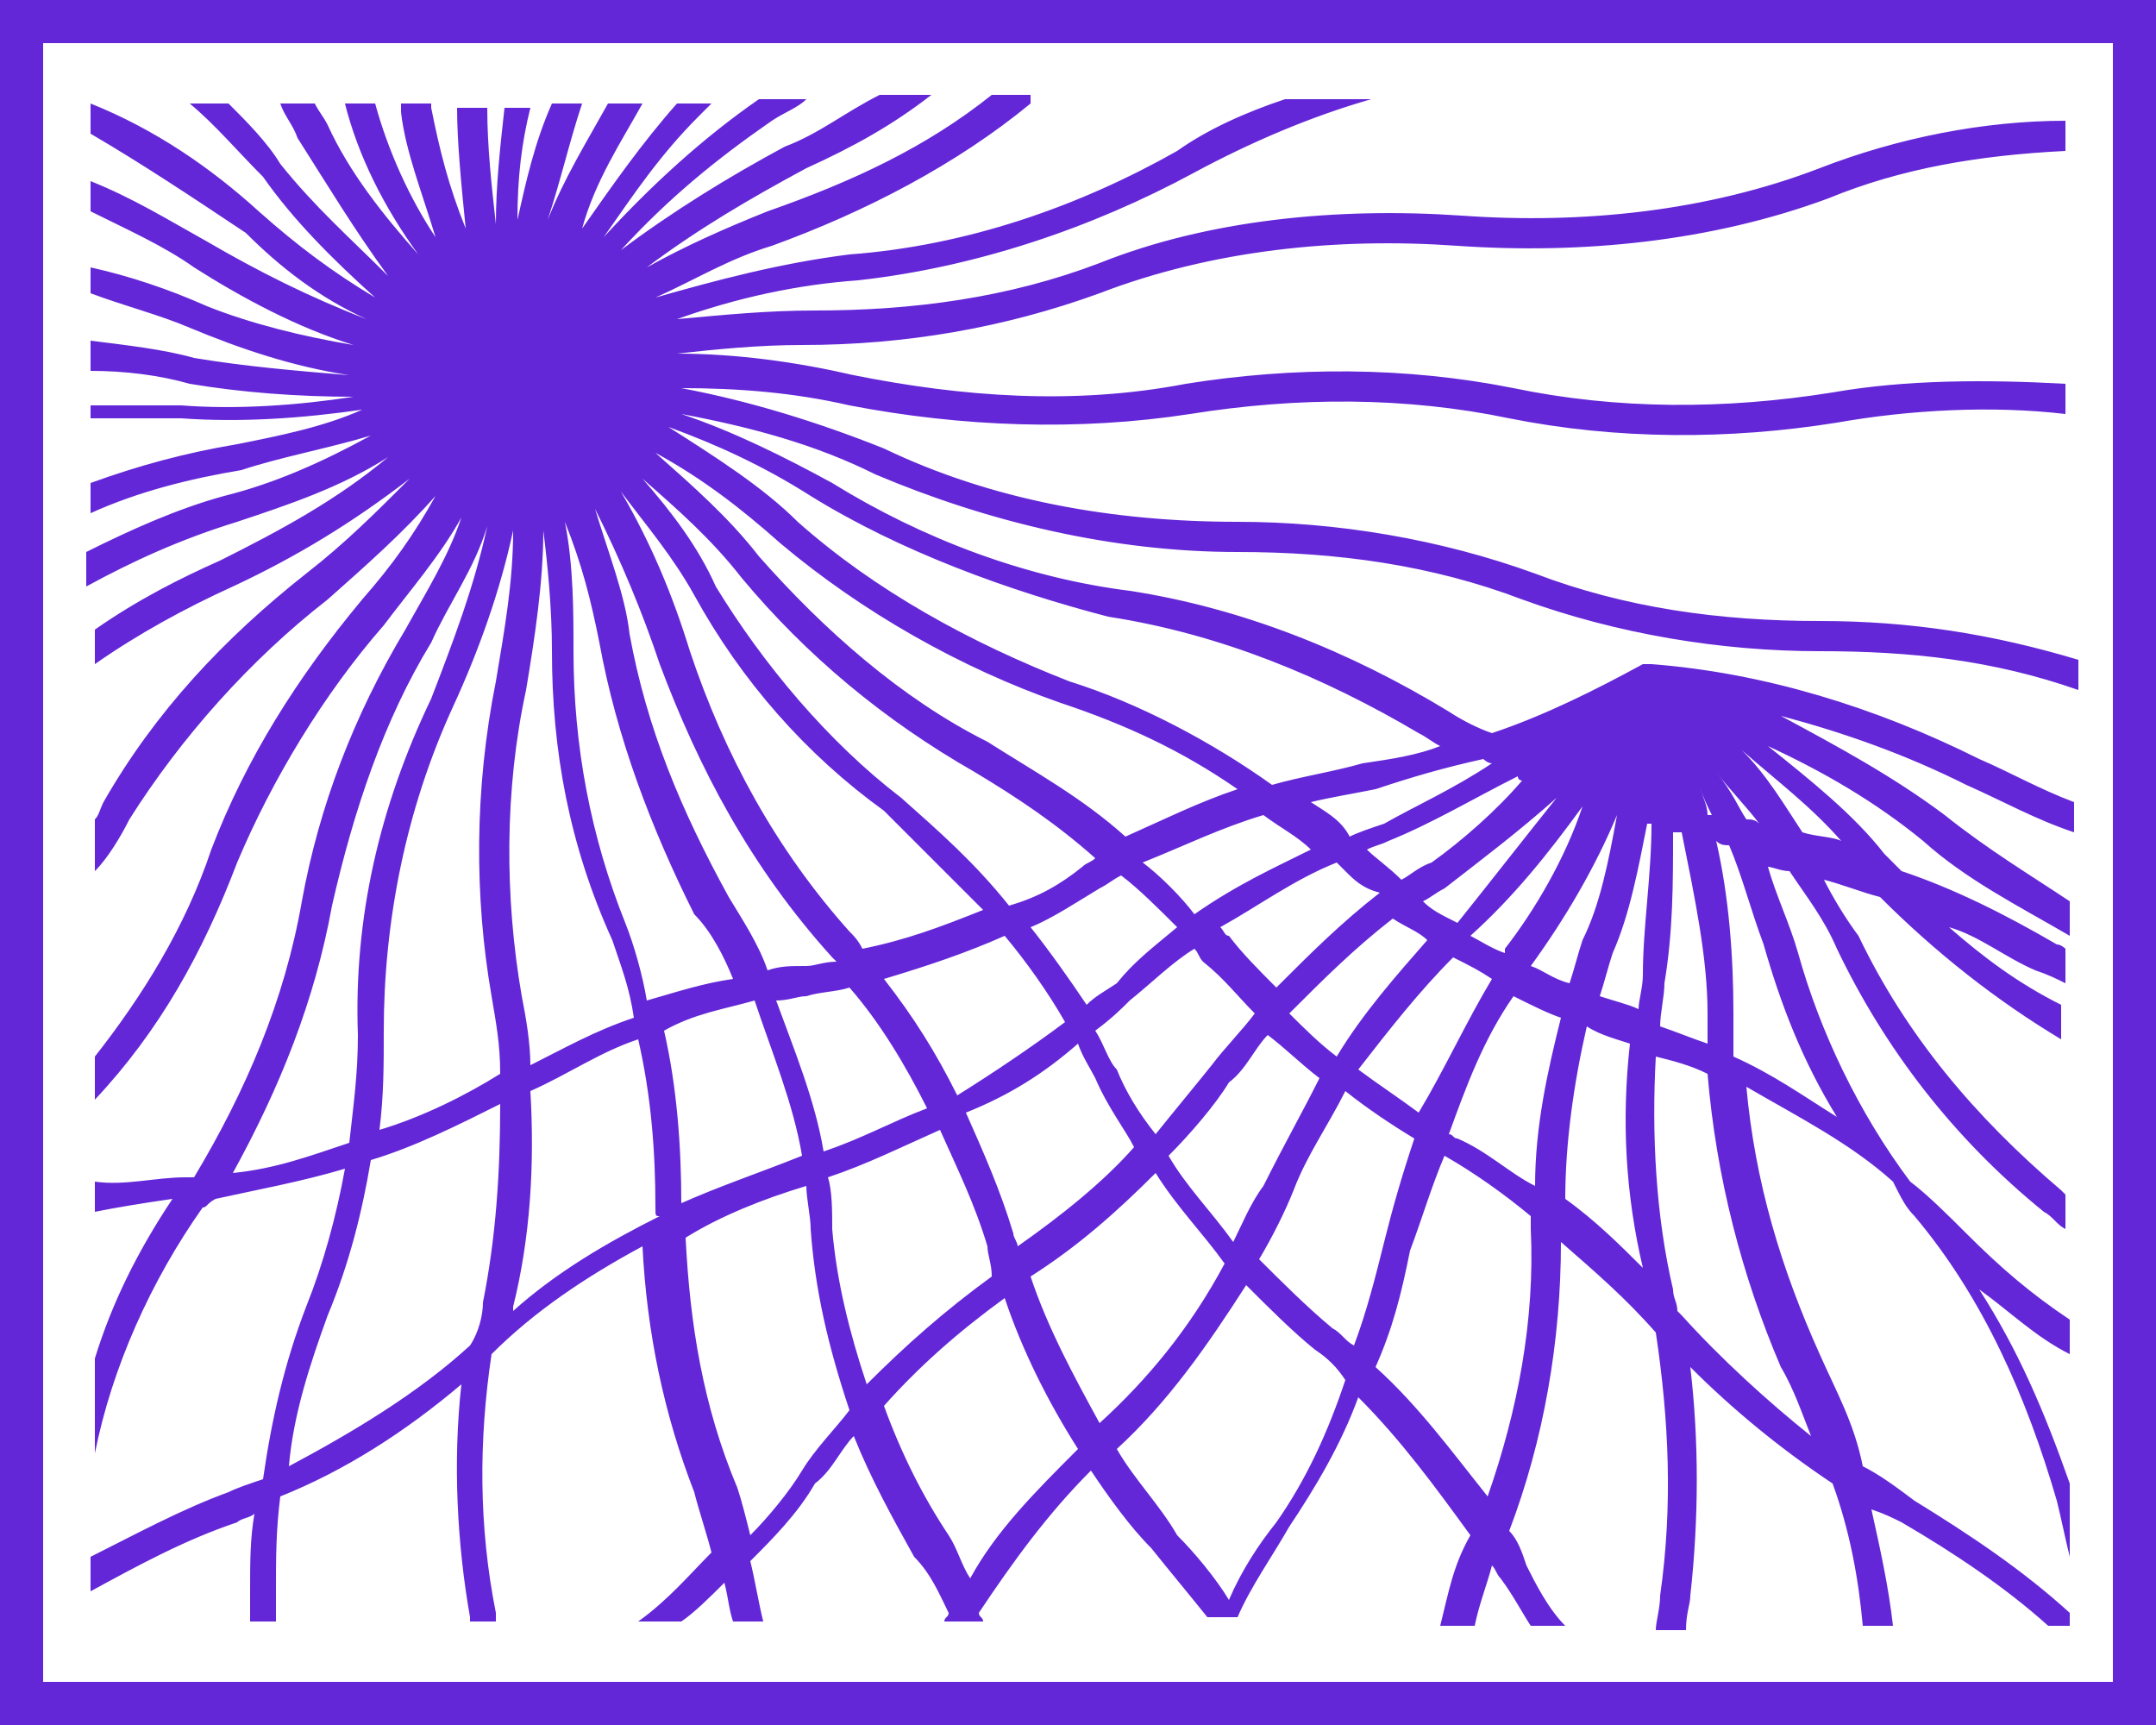 <?xml version="1.0" encoding="utf-8"?>
<!-- Generator: Adobe Illustrator 23.0.3, SVG Export Plug-In . SVG Version: 6.00 Build 0)  -->
<svg version="1.1" id="Layer_1" xmlns="http://www.w3.org/2000/svg" xmlns:xlink="http://www.w3.org/1999/xlink" x="0px" y="0px"
	 width="50px" height="40px" viewBox="0 0 50 40" enable-background="new 0 0 50 40" xml:space="preserve">
<path fill="#6327D8" d="M23.9,2.4L23.9,2.4c-1.7,1.4-3.8,2.5-6,3.3c-1,0.3-1.8,0.8-2.7,1.2c1.4-0.4,2.9-0.8,4.5-1
	c2.7-0.2,5.3-1.1,7.6-2.4l0,0C28,3,28.9,2.6,29.8,2.3h2c-1.4,0.4-2.8,1-4.1,1.7l0,0c-2.4,1.3-5.1,2.2-7.8,2.5l0,0
	c-1.4,0.1-2.8,0.4-4.2,0.9c1.1-0.1,2.1-0.2,3.2-0.2c2.3,0,4.5-0.3,6.6-1.1C28,5.1,31,4.8,33.9,5l0,0c2.8,0.2,5.7-0.1,8.3-1.1l0,0
	C44,3.2,46,2.8,47.9,2.8v0.7c-2,0.1-3.8,0.4-5.5,1.1c-2.7,1-5.7,1.3-8.6,1.1c-2.8-0.2-5.7,0.1-8.3,1.1l0,0c-2.2,0.8-4.5,1.2-6.9,1.2
	c-1,0-2,0.1-2.9,0.2c1.4,0,2.8,0.2,4.1,0.5c2.5,0.5,5.1,0.7,7.7,0.2l0,0c2.5-0.4,5.1-0.4,7.6,0.1c2.4,0.5,4.9,0.5,7.4,0.1l0,0
	c1.7-0.3,3.6-0.3,5.4-0.2v0.7c-1.7-0.2-3.6-0.1-5.3,0.2l0,0c-2.5,0.4-5.1,0.4-7.6-0.1l0,0c-2.4-0.5-4.9-0.5-7.4-0.1l0,0
	c-2.6,0.4-5.3,0.3-7.9-0.2c-1.3-0.3-2.6-0.4-3.9-0.4c1.6,0.3,3.2,0.8,4.7,1.4c2.5,1.2,5.3,1.7,8.2,1.7c2.3,0,4.7,0.4,6.9,1.2
	c2.1,0.8,4.3,1.1,6.6,1.1c2.1,0,4,0.3,6,0.9v0.7c-2-0.7-3.9-0.9-6-0.9c-2.3,0-4.7-0.4-6.9-1.2c-2.1-0.8-4.3-1.1-6.6-1.1
	c-2.9,0-5.8-0.7-8.4-1.8l0,0c-1.4-0.7-2.9-1.1-4.5-1.4c1.2,0.4,2.4,1,3.5,1.6c2.1,1.3,4.5,2.2,6.9,2.5l0,0c2.6,0.4,5.1,1.4,7.4,2.8
	l0,0c0.3,0.2,0.7,0.4,1,0.5c1.2-0.4,2.4-1,3.5-1.6l0,0c0.1,0,0.1,0,0.2,0c2.6,0.2,5.2,1,7.6,2.2c0.7,0.3,1.4,0.7,2.2,1v0.7
	c-0.9-0.3-1.6-0.7-2.5-1.1c-1.4-0.7-2.8-1.2-4.3-1.6c1.3,0.7,2.6,1.4,3.8,2.3c1,0.8,2,1.4,2.9,2v0.8c-1.2-0.7-2.4-1.3-3.4-2.2
	c-1.1-0.9-2.3-1.6-3.6-2.2c1,0.8,2,1.6,2.7,2.5l0,0c0.1,0.1,0.3,0.3,0.4,0.4c1.2,0.4,2.4,1,3.6,1.7c0.1,0,0.2,0.1,0.2,0.1v0.8
	c-0.2-0.1-0.4-0.2-0.7-0.3c-0.7-0.3-1.3-0.8-2-1c0.8,0.7,1.6,1.3,2.6,1.8v0.8c-1.5-0.9-2.9-2-4.2-3.3c-0.4-0.1-0.9-0.3-1.3-0.4
	c0.2,0.4,0.5,0.9,0.8,1.3l0,0c1.1,2.3,2.7,4.2,4.7,5.9c0,0,0,0,0.1,0.1l0,0v0.3v0.5c-0.2-0.1-0.3-0.3-0.5-0.4l0,0
	c-2.1-1.7-3.7-3.8-4.8-6.1c-0.3-0.7-0.7-1.2-1.1-1.8c-0.2,0-0.4-0.1-0.5-0.1c0.2,0.7,0.5,1.3,0.7,2l0,0c0.5,1.8,1.4,3.7,2.6,5.3
	c0.4,0.3,0.9,0.8,1.3,1.2c0.8,0.8,1.5,1.4,2.4,2v0.8c-0.8-0.4-1.4-1-2.1-1.5c0.9,1.4,1.5,2.8,2.1,4.5v0.7l0,0V35v1.1
	c-0.1-0.4-0.2-0.9-0.3-1.3c-0.7-2.4-1.7-4.7-3.3-6.6l0,0c-0.2-0.2-0.3-0.4-0.5-0.8c-1-0.9-2.2-1.5-3.4-2.2c0.2,2.2,0.8,4.2,1.7,6.2
	c0.4,0.9,0.8,1.6,1,2.6c0.4,0.2,0.8,0.5,1.2,0.8l0,0c1.3,0.8,2.5,1.6,3.6,2.6v0.3h-0.5c-1-0.9-2.2-1.7-3.4-2.4l0,0
	c-0.2-0.1-0.4-0.2-0.7-0.3c0.2,0.9,0.4,1.8,0.5,2.7h-0.7c-0.1-1.1-0.3-2.2-0.7-3.3c-1.2-0.8-2.3-1.7-3.3-2.7c0.2,1.7,0.2,3.5,0,5.3
	l0,0c0,0.2-0.1,0.4-0.1,0.8h-0.7c0-0.2,0.1-0.5,0.1-0.8c0.3-2.1,0.2-4.1-0.1-6.1c-0.7-0.8-1.4-1.4-2.2-2.1c0,2.3-0.4,4.6-1.2,6.7
	l0,0c0.2,0.2,0.3,0.5,0.4,0.8c0.2,0.4,0.5,1,0.9,1.4h-0.8c-0.2-0.3-0.4-0.7-0.7-1.1c-0.1-0.1-0.1-0.2-0.2-0.3
	c-0.1,0.4-0.3,0.9-0.4,1.4h-0.8c0.2-0.8,0.3-1.4,0.7-2.1c-0.8-1.1-1.6-2.2-2.6-3.2c-0.4,1.1-1,2.1-1.6,3c-0.4,0.7-0.9,1.4-1.2,2.1
	h-0.1h-0.5l0,0h-0.1c-0.4-0.5-0.9-1.1-1.3-1.6l0,0c-0.5-0.5-1-1.2-1.4-1.8c-1,1-1.8,2.1-2.6,3.3c0,0.1,0.1,0.1,0.1,0.2h-0.2h-0.5
	h-0.2c0-0.1,0.1-0.1,0.1-0.2c-0.2-0.4-0.4-0.9-0.8-1.3l0,0c-0.5-0.9-1-1.8-1.4-2.8c-0.3,0.3-0.5,0.8-0.9,1.1c-0.4,0.7-1,1.3-1.5,1.8
	c0.1,0.4,0.2,1,0.3,1.4h-0.7c-0.1-0.3-0.1-0.5-0.2-0.9c-0.3,0.3-0.7,0.7-1,0.9h-1c0.7-0.5,1.2-1.1,1.7-1.6c-0.1-0.4-0.3-1-0.4-1.4
	l0,0c-0.7-1.8-1.1-3.7-1.2-5.7c-1.3,0.7-2.5,1.5-3.5,2.5c-0.3,2-0.3,4,0.1,6l0,0c0,0.1,0,0.1,0,0.2h-0.1h-0.5l0,0c0,0,0,0,0-0.1l0,0
	c-0.3-1.7-0.4-3.6-0.2-5.4c-1.3,1.1-2.7,2-4.2,2.6c-0.1,0.8-0.1,1.4-0.1,2.2c0,0.2,0,0.4,0,0.7H5.8c0-0.2,0-0.4,0-0.7
	c0-0.7,0-1.2,0.1-1.8c-0.1,0.1-0.3,0.1-0.4,0.2c-1.2,0.4-2.3,1-3.4,1.6v-0.8c1-0.5,2.1-1.1,3.2-1.5l0,0c0.2-0.1,0.5-0.2,0.8-0.3
	c0.2-1.4,0.5-2.7,1-4c0.4-1,0.7-2.1,0.9-3.2c-1,0.3-2.1,0.5-3,0.7C4.8,27.9,4.8,28,4.7,28c-1.2,1.7-2.1,3.7-2.5,5.7v-2.2
	C2.6,30.2,3.2,29,4,27.8c-0.7,0.1-1.3,0.2-1.8,0.3v-0.7c0.7,0.1,1.4-0.1,2.1-0.1c0.1,0,0.1,0,0.2,0c1.2-2,2.1-4.1,2.5-6.4l0,0
	c0.4-2.2,1.2-4.3,2.4-6.3c0.5-0.9,1-1.7,1.3-2.6c-0.5,0.9-1.2,1.7-1.8,2.5c-1.4,1.6-2.6,3.6-3.4,5.5l0,0c-0.8,2.1-1.8,3.9-3.3,5.5
	v-1c1.1-1.4,2.1-3,2.7-4.8c0.8-2.1,2-4,3.5-5.8l0,0c0.7-0.8,1.2-1.5,1.7-2.4c-0.8,0.9-1.6,1.6-2.5,2.4c-1.8,1.4-3.4,3.2-4.6,5.1l0,0
	c-0.2,0.4-0.5,0.9-0.8,1.2v-1.2c0.1-0.1,0.1-0.2,0.2-0.4l0,0c1.2-2.1,2.8-3.8,4.7-5.3c0.9-0.7,1.6-1.4,2.4-2.2
	c-1.3,1-2.6,1.8-4.1,2.5l0,0c-1.1,0.5-2.2,1.1-3.2,1.8v-0.8c1-0.7,2-1.2,2.9-1.6c1.4-0.7,2.7-1.4,3.9-2.4c-1.1,0.7-2.3,1.1-3.5,1.5
	c-1.3,0.4-2.4,0.9-3.5,1.5v-0.8c1-0.5,2.1-1,3.2-1.3l0,0c1.2-0.3,2.3-0.8,3.4-1.4c-1,0.3-2.1,0.5-3,0.8c-1.2,0.2-2.4,0.5-3.5,1v-0.7
	c1.1-0.4,2.2-0.7,3.4-0.9c1-0.2,2-0.4,2.9-0.8c-1.4,0.2-2.8,0.3-4.2,0.2l0,0c-0.7,0-1.4,0-2.1,0V9.4c0.7,0,1.4,0,2.1,0
	c1.3,0.1,2.7,0,4-0.2c-1.3,0-2.6-0.1-3.8-0.3l0,0C3.7,8.7,2.9,8.6,2.1,8.6V7.9C2.9,8,3.8,8.1,4.5,8.3c1.2,0.2,2.4,0.3,3.6,0.4
	C6.8,8.5,5.6,8.1,4.4,7.6l0,0C3.7,7.3,2.9,7.1,2.1,6.8V6.2C3,6.4,3.9,6.7,4.8,7.1C5.8,7.5,7,7.8,8.2,8C6.9,7.6,5.6,6.9,4.5,6.2
	C3.8,5.7,2.9,5.3,2.1,4.9V4.2c1,0.4,1.8,0.9,2.7,1.4l0,0C6,6.3,7.2,6.9,8.5,7.4c-1.1-0.5-2-1.2-2.8-2l0,0C4.5,4.6,3.3,3.8,2.1,3.1
	V2.4C3.6,3,4.9,3.9,6,4.9l0,0c0.9,0.8,1.7,1.4,2.7,2C7.7,6,6.8,5.1,6.1,4.1C5.5,3.5,5,2.9,4.4,2.4h0.9c0.4,0.4,0.9,0.9,1.2,1.4l0,0
	c0.8,1,1.6,1.7,2.5,2.6C8.2,5.3,7.6,4.3,6.9,3.2C6.8,2.9,6.6,2.7,6.5,2.4h0.8c0.1,0.2,0.2,0.3,0.3,0.5l0,0C8.1,4,8.9,5,9.7,5.9
	C8.9,4.8,8.3,3.6,8,2.4h0.7C9,3.5,9.5,4.6,10.1,5.5c-0.3-1-0.7-2-0.8-2.9c0-0.1,0-0.1,0-0.2h0.1H10l0,0c0,0,0,0,0,0.1
	c0.2,1,0.4,1.8,0.8,2.8c-0.1-1-0.2-2-0.2-2.8h0.7c0,0.9,0.1,1.8,0.2,2.7c0-0.9,0.1-1.8,0.2-2.7h0.2h0.3h0.1
	c-0.2,0.8-0.3,1.6-0.3,2.6c0.2-0.9,0.4-1.8,0.8-2.7h0.7c-0.3,0.9-0.5,1.8-0.8,2.7c0.4-1,0.9-1.8,1.4-2.7h0.8
	c-0.5,0.9-1.1,1.8-1.4,2.9c0.7-1,1.4-2,2.2-2.9l0,0h0.7h0.1c-0.1,0.1-0.2,0.2-0.3,0.3c-0.9,0.9-1.5,1.8-2.2,2.8
	c1.1-1.2,2.3-2.3,3.6-3.2l0,0l0,0l0,0h0.3h0.8c-0.2,0.2-0.5,0.3-0.8,0.5c-1.3,0.9-2.4,1.8-3.5,3c1.2-0.9,2.5-1.7,3.8-2.4
	c0.8-0.3,1.4-0.8,2.2-1.2h1.2c-0.9,0.7-1.8,1.2-2.9,1.7l0,0c-1.3,0.7-2.5,1.4-3.7,2.3c0.9-0.5,1.8-0.9,2.8-1.3l0,0
	c2-0.7,3.7-1.5,5.2-2.7h0.7H23.9z M18.8,11.5c-1.1-0.7-2.2-1.2-3.3-1.6c1.1,0.7,2.2,1.4,3,2.2c1.8,1.6,4,2.8,6.3,3.7l0,0
	c1.6,0.5,3.3,1.4,4.7,2.4c0.7-0.2,1.4-0.3,2.1-0.5c0.7-0.1,1.3-0.2,1.8-0.4c-0.2-0.1-0.3-0.2-0.5-0.3c-2.2-1.3-4.6-2.3-7.2-2.7l0,0
	C23.4,13.7,20.9,12.8,18.8,11.5z M35.1,17.3C35.1,17.3,35.1,17.4,35.1,17.3c0.1,0,0.2-0.1,0.3-0.1C35.3,17.3,35.2,17.3,35.1,17.3z
	 M38.8,18.7C38.8,18.7,38.9,18.7,38.8,18.7c0,0,0-0.1,0-0.2C38.8,18.6,38.8,18.6,38.8,18.7z M39.6,18.9h0.1
	c-0.1-0.2-0.2-0.4-0.3-0.7C39.5,18.5,39.6,18.7,39.6,18.9z M40.1,19.6c-0.1,0-0.2,0-0.3-0.1c0.3,1.3,0.4,2.7,0.4,4c0,0.3,0,0.7,0,1
	c0.9,0.4,1.6,0.9,2.4,1.4c-0.8-1.3-1.3-2.6-1.7-4C40.6,21.1,40.4,20.3,40.1,19.6z M39,19.3c-0.1,0-0.1,0-0.2,0c0,1.2,0,2.3-0.2,3.5
	l0,0c0,0.3-0.1,0.7-0.1,1c0.3,0.1,0.8,0.3,1.1,0.4c0-0.2,0-0.4,0-0.7C39.6,22.2,39.3,20.8,39,19.3z M38.3,19.1h-0.1
	c-0.2,1-0.4,2.1-0.8,3l0,0c-0.1,0.3-0.2,0.7-0.3,1c0.3,0.1,0.7,0.2,0.9,0.3c0-0.2,0.1-0.5,0.1-0.8C38.1,21.5,38.3,20.3,38.3,19.1z
	 M37.5,18.9C37.4,18.9,37.4,18.9,37.5,18.9c-0.5,1.2-1.2,2.4-2,3.5l0,0l0,0c0.3,0.1,0.5,0.3,0.9,0.4c0.1-0.3,0.2-0.7,0.3-1
	C37.1,21,37.3,20,37.5,18.9z M36.7,18.7L36.7,18.7c-0.8,1.1-1.6,2.1-2.6,3c0.2,0.1,0.5,0.3,0.8,0.4c0,0,0,0,0-0.1l0,0
	C35.6,21.1,36.3,19.9,36.7,18.7z M36.1,18.5C36.1,18.5,36,18.5,36.1,18.5c-0.9,0.8-1.7,1.4-2.6,2.1c-0.2,0.1-0.3,0.2-0.5,0.3
	c0.2,0.2,0.4,0.3,0.8,0.5l0,0C34.6,20.4,35.3,19.5,36.1,18.5z M35.3,18.1c0,0-0.1,0-0.1-0.1c-1,0.5-2,1.1-3,1.5
	c-0.2,0.1-0.3,0.1-0.5,0.2l0,0c0.2,0.2,0.5,0.4,0.8,0.7c0.2-0.1,0.4-0.3,0.7-0.4C33.9,19.5,34.7,18.8,35.3,18.1z M34.6,17.7
	c-0.1,0-0.2-0.1-0.2-0.1c-0.9,0.2-1.6,0.4-2.5,0.7l0,0c-0.5,0.1-1.1,0.2-1.5,0.3c0.3,0.2,0.7,0.4,0.9,0.8c0.2-0.1,0.5-0.2,0.8-0.3
	l0,0C32.8,18.7,33.7,18.3,34.6,17.7z M40.5,19c0.1,0,0.2,0,0.3,0.1c-0.3-0.4-0.7-0.8-1-1.2C40.2,18.4,40.3,18.7,40.5,19z M41.8,19.3
	c0.3,0.1,0.7,0.1,0.9,0.2c-0.7-0.8-1.5-1.4-2.3-2.1C41,18,41.4,18.7,41.8,19.3z M18.1,12.6c-0.9-0.8-1.8-1.5-2.9-2.1
	c0.9,0.8,1.7,1.5,2.4,2.4c1.5,1.7,3.3,3.3,5.3,4.3l0,0c1.1,0.7,2.2,1.3,3.2,2.2c0.9-0.4,1.7-0.8,2.6-1.1c-1.3-0.9-2.6-1.5-4.1-2
	C22.3,15.5,20,14.2,18.1,12.6z M31.2,20.2L31.2,20.2c-0.1-0.1-0.1-0.1-0.2-0.2c-1,0.4-1.8,1-2.7,1.5c0.1,0.1,0.1,0.2,0.2,0.2
	c0.3,0.4,0.7,0.8,1.1,1.2c0.8-0.8,1.5-1.5,2.4-2.2C31.6,20.6,31.4,20.4,31.2,20.2z M30.4,19.7c-0.3-0.3-0.7-0.5-1.1-0.8
	c-1,0.3-1.8,0.7-2.8,1.1c0.4,0.3,0.9,0.8,1.2,1.2C28.7,20.5,29.6,20.1,30.4,19.7z M37.8,24.2c-0.3-0.1-0.7-0.2-1-0.4
	c-0.3,1.3-0.5,2.7-0.5,4c0.7,0.5,1.3,1.1,1.8,1.6C37.7,27.7,37.6,26,37.8,24.2z M36.2,23.6c-0.3-0.1-0.7-0.3-1.1-0.5
	c-0.7,1-1.1,2.1-1.5,3.2c0.1,0,0.1,0.1,0.2,0.1l0,0c0.7,0.3,1.2,0.8,1.8,1.1C35.6,26.1,35.9,24.8,36.2,23.6z M34.6,22.7
	c-0.3-0.2-0.5-0.3-0.9-0.5c-0.8,0.8-1.5,1.7-2.2,2.6c0.4,0.3,1,0.7,1.4,1C33.5,24.8,34,23.7,34.6,22.7z M33.1,21.8
	c-0.2-0.2-0.5-0.3-0.8-0.5c-0.9,0.7-1.6,1.4-2.4,2.2c0.3,0.3,0.7,0.7,1.1,1C31.6,23.5,32.4,22.6,33.1,21.8z M39.6,24.9
	c-0.4-0.2-0.8-0.3-1.2-0.4c-0.1,1.8,0,3.7,0.4,5.4l0,0c0,0.2,0.1,0.3,0.1,0.5l0.1,0.1c0.9,1,2,2,3,2.8c-0.2-0.5-0.4-1.1-0.7-1.6l0,0
	C40.4,29.6,39.8,27.3,39.6,24.9z M17.2,13.4c-0.7-0.9-1.5-1.6-2.3-2.3c0.7,0.8,1.3,1.6,1.7,2.5c1.1,1.8,2.6,3.6,4.3,4.9
	c0.9,0.8,1.7,1.5,2.5,2.5c0.7-0.2,1.2-0.5,1.7-0.9c0.1-0.1,0.2-0.1,0.3-0.2c-0.9-0.8-1.8-1.4-2.8-2l0,0
	C20.5,16.7,18.7,15.2,17.2,13.4z M27.9,22.3c-0.1-0.1-0.1-0.2-0.2-0.3c-0.5,0.3-1,0.8-1.5,1.2l0,0c-0.2,0.2-0.4,0.4-0.8,0.7
	c0.2,0.3,0.3,0.7,0.5,0.9c0.2,0.5,0.5,1,0.9,1.5c0.4-0.5,0.9-1.1,1.3-1.6c0.3-0.4,0.7-0.8,1-1.2C28.7,23.1,28.4,22.7,27.9,22.3z
	 M27.3,21.5c-0.4-0.4-0.9-0.9-1.3-1.2c-0.2,0.1-0.3,0.2-0.5,0.3l0,0c-0.5,0.3-1.1,0.7-1.6,0.9c0.4,0.5,0.9,1.2,1.3,1.8
	c0.2-0.2,0.4-0.3,0.7-0.5l0,0C26.3,22.3,26.7,22,27.3,21.5z M33.5,26.8L33.5,26.8C33.5,26.8,33.4,26.7,33.5,26.8
	c-0.3,0.7-0.5,1.4-0.8,2.2c-0.2,1-0.4,1.8-0.8,2.7c1,0.9,1.8,2,2.6,3c0.7-2,1.1-4.1,1-6.2l0,0c0-0.1,0-0.2,0-0.3
	C34.9,27.7,34.2,27.2,33.5,26.8z M32.8,26.4c-0.5-0.3-1.1-0.7-1.6-1.1c-0.4,0.8-0.9,1.5-1.2,2.3l0,0c-0.2,0.5-0.5,1.1-0.8,1.6
	c0.5,0.5,1.1,1.1,1.7,1.6l0,0c0.2,0.1,0.3,0.3,0.5,0.4c0.3-0.8,0.5-1.6,0.7-2.4l0,0C32.3,28,32.5,27.3,32.8,26.4z M30.6,25
	c-0.4-0.3-0.8-0.7-1.2-1c-0.3,0.3-0.5,0.8-0.9,1.1l0,0c-0.3,0.5-0.9,1.2-1.4,1.7c0.4,0.7,1,1.3,1.5,2c0.2-0.4,0.4-0.9,0.7-1.3
	C29.8,26.5,30.2,25.8,30.6,25z M16.1,13.8L16.1,13.8c-0.5-0.9-1.1-1.6-1.7-2.4c0.7,1.2,1.2,2.4,1.6,3.7c0.8,2.4,2,4.6,3.7,6.5l0,0
	c0.1,0.1,0.2,0.2,0.3,0.4c1-0.2,1.8-0.5,2.8-0.9c-0.8-0.8-1.5-1.5-2.3-2.3l0,0C18.7,17.5,17.2,15.8,16.1,13.8z M25.4,25L25.4,25
	c-0.1-0.2-0.3-0.5-0.4-0.8c-0.8,0.7-1.6,1.2-2.6,1.6c0.4,0.9,0.8,1.8,1.1,2.8c0,0.1,0.1,0.2,0.1,0.3c1-0.7,2-1.5,2.7-2.3
	C26.1,26.2,25.7,25.7,25.4,25z M24.7,23.7c-0.4-0.7-0.9-1.4-1.4-2c-0.9,0.4-1.8,0.7-2.8,1c0.7,0.9,1.2,1.7,1.7,2.7
	C23,24.9,23.9,24.3,24.7,23.7z M30.5,31.3L30.5,31.3c-0.5-0.4-1.1-1-1.6-1.5c-0.9,1.4-1.8,2.7-3,3.8c0.4,0.7,1,1.3,1.4,2
	c0.4,0.4,0.9,1,1.2,1.5c0.3-0.7,0.7-1.3,1.1-1.8c0.7-1,1.2-2.1,1.6-3.3C31,31.7,30.8,31.5,30.5,31.3z M28.4,29.3
	c-0.5-0.7-1.1-1.3-1.6-2.1c-0.9,0.9-1.8,1.7-2.9,2.4c0.4,1.2,1,2.3,1.6,3.4C26.6,32,27.6,30.8,28.4,29.3z M15.3,15.4
	c-0.4-1.2-0.9-2.4-1.5-3.6c0.3,1,0.7,2,0.8,2.9c0.4,2.2,1.2,4.1,2.3,6.1l0,0c0.3,0.5,0.7,1.1,0.9,1.7c0.3-0.1,0.5-0.1,0.9-0.1
	c0.2,0,0.4-0.1,0.7-0.1l-0.1-0.1l0,0C17.4,20.1,16.2,17.8,15.3,15.4z M22.9,28.9c-0.3-1-0.7-1.8-1.1-2.7c-0.9,0.4-1.7,0.8-2.6,1.1
	c0.1,0.3,0.1,0.8,0.1,1.2l0,0c0.1,1.2,0.4,2.4,0.8,3.6c0.9-0.9,1.8-1.7,2.9-2.5C23,29.3,22.9,29.1,22.9,28.9z M21.5,25.7
	c-0.5-1-1.1-2-1.8-2.8c-0.3,0.1-0.7,0.1-1,0.2l0,0c-0.2,0-0.4,0.1-0.7,0.1c0.4,1.1,0.9,2.3,1.1,3.5C20,26.4,20.7,26,21.5,25.7z
	 M25,33.6c-0.7-1.1-1.3-2.3-1.7-3.5c-1.1,0.8-2,1.6-2.8,2.5c0.4,1.1,0.9,2.1,1.5,3l0,0c0.2,0.3,0.3,0.7,0.5,1
	C23.1,35.5,24,34.6,25,33.6z M13.9,14.9c-0.2-1-0.4-1.8-0.8-2.8c0.2,1,0.2,2.1,0.2,3c0,2.2,0.4,4.3,1.2,6.3c0.2,0.5,0.4,1.2,0.5,1.8
	c0.7-0.2,1.3-0.4,2-0.5c-0.2-0.5-0.5-1.1-0.9-1.5l0,0C15.1,19.2,14.3,17.1,13.9,14.9z M18.8,28.5c0-0.3-0.1-0.7-0.1-1
	c-1,0.3-2,0.7-2.8,1.2c0.1,2,0.4,3.9,1.2,5.8l0,0c0.1,0.3,0.2,0.7,0.3,1.1c0.4-0.4,0.9-1,1.2-1.5l0,0c0.3-0.5,0.8-1,1.1-1.4
	C19.2,31.2,18.9,29.9,18.8,28.5z M18.6,26.8c-0.2-1.2-0.7-2.4-1.1-3.6c-0.7,0.2-1.4,0.3-2.1,0.7c0.3,1.3,0.4,2.7,0.4,4
	C16.7,27.5,17.6,27.2,18.6,26.8z M12.8,15.1c0-1-0.1-2-0.2-2.8c0,1.2-0.2,2.5-0.4,3.7l0,0c-0.5,2.3-0.5,4.8-0.1,7.1l0,0
	c0.1,0.5,0.2,1.1,0.2,1.6c0.8-0.4,1.5-0.8,2.4-1.1c-0.1-0.7-0.3-1.2-0.5-1.8l0,0C13.2,19.6,12.8,17.4,12.8,15.1z M15.2,28
	c0-1.3-0.1-2.6-0.4-3.9c-0.9,0.3-1.6,0.8-2.5,1.2c0.1,1.7,0,3.4-0.4,5l0,0v0.1c1-0.9,2.2-1.6,3.4-2.2C15.2,28.2,15.2,28.2,15.2,28z
	 M11.5,15.8c0.2-1.2,0.4-2.3,0.4-3.5c-0.3,1.4-0.8,2.8-1.4,4.1c-1.1,2.4-1.6,5-1.6,7.5c0,0.8,0,1.5-0.1,2.3c1-0.3,2-0.8,2.8-1.3
	c0-0.7-0.1-1.2-0.2-1.8l0,0C11,20.8,11,18.3,11.5,15.8z M11.2,30.2c0.3-1.5,0.4-3,0.4-4.6c-1,0.5-2,1-3,1.3c-0.2,1.2-0.5,2.4-1,3.6
	c-0.4,1.1-0.8,2.3-0.9,3.5c1.5-0.8,3-1.7,4.2-2.8C11.1,30.9,11.2,30.5,11.2,30.2z M10,16.2L10,16.2c0.5-1.3,1-2.6,1.3-4
	c-0.3,1-0.9,1.8-1.3,2.7c-1.1,1.8-1.8,3.9-2.3,6.1l0,0c-0.4,2.2-1.2,4.2-2.3,6.2c1-0.1,1.8-0.4,2.7-0.7c0.1-0.9,0.2-1.6,0.2-2.5
	C8.2,21.3,8.8,18.7,10,16.2z"/>
<path fill="#6327D8" d="M50,40H0V0h50V40z M1,39h48V1H1V39z"/>
</svg>
